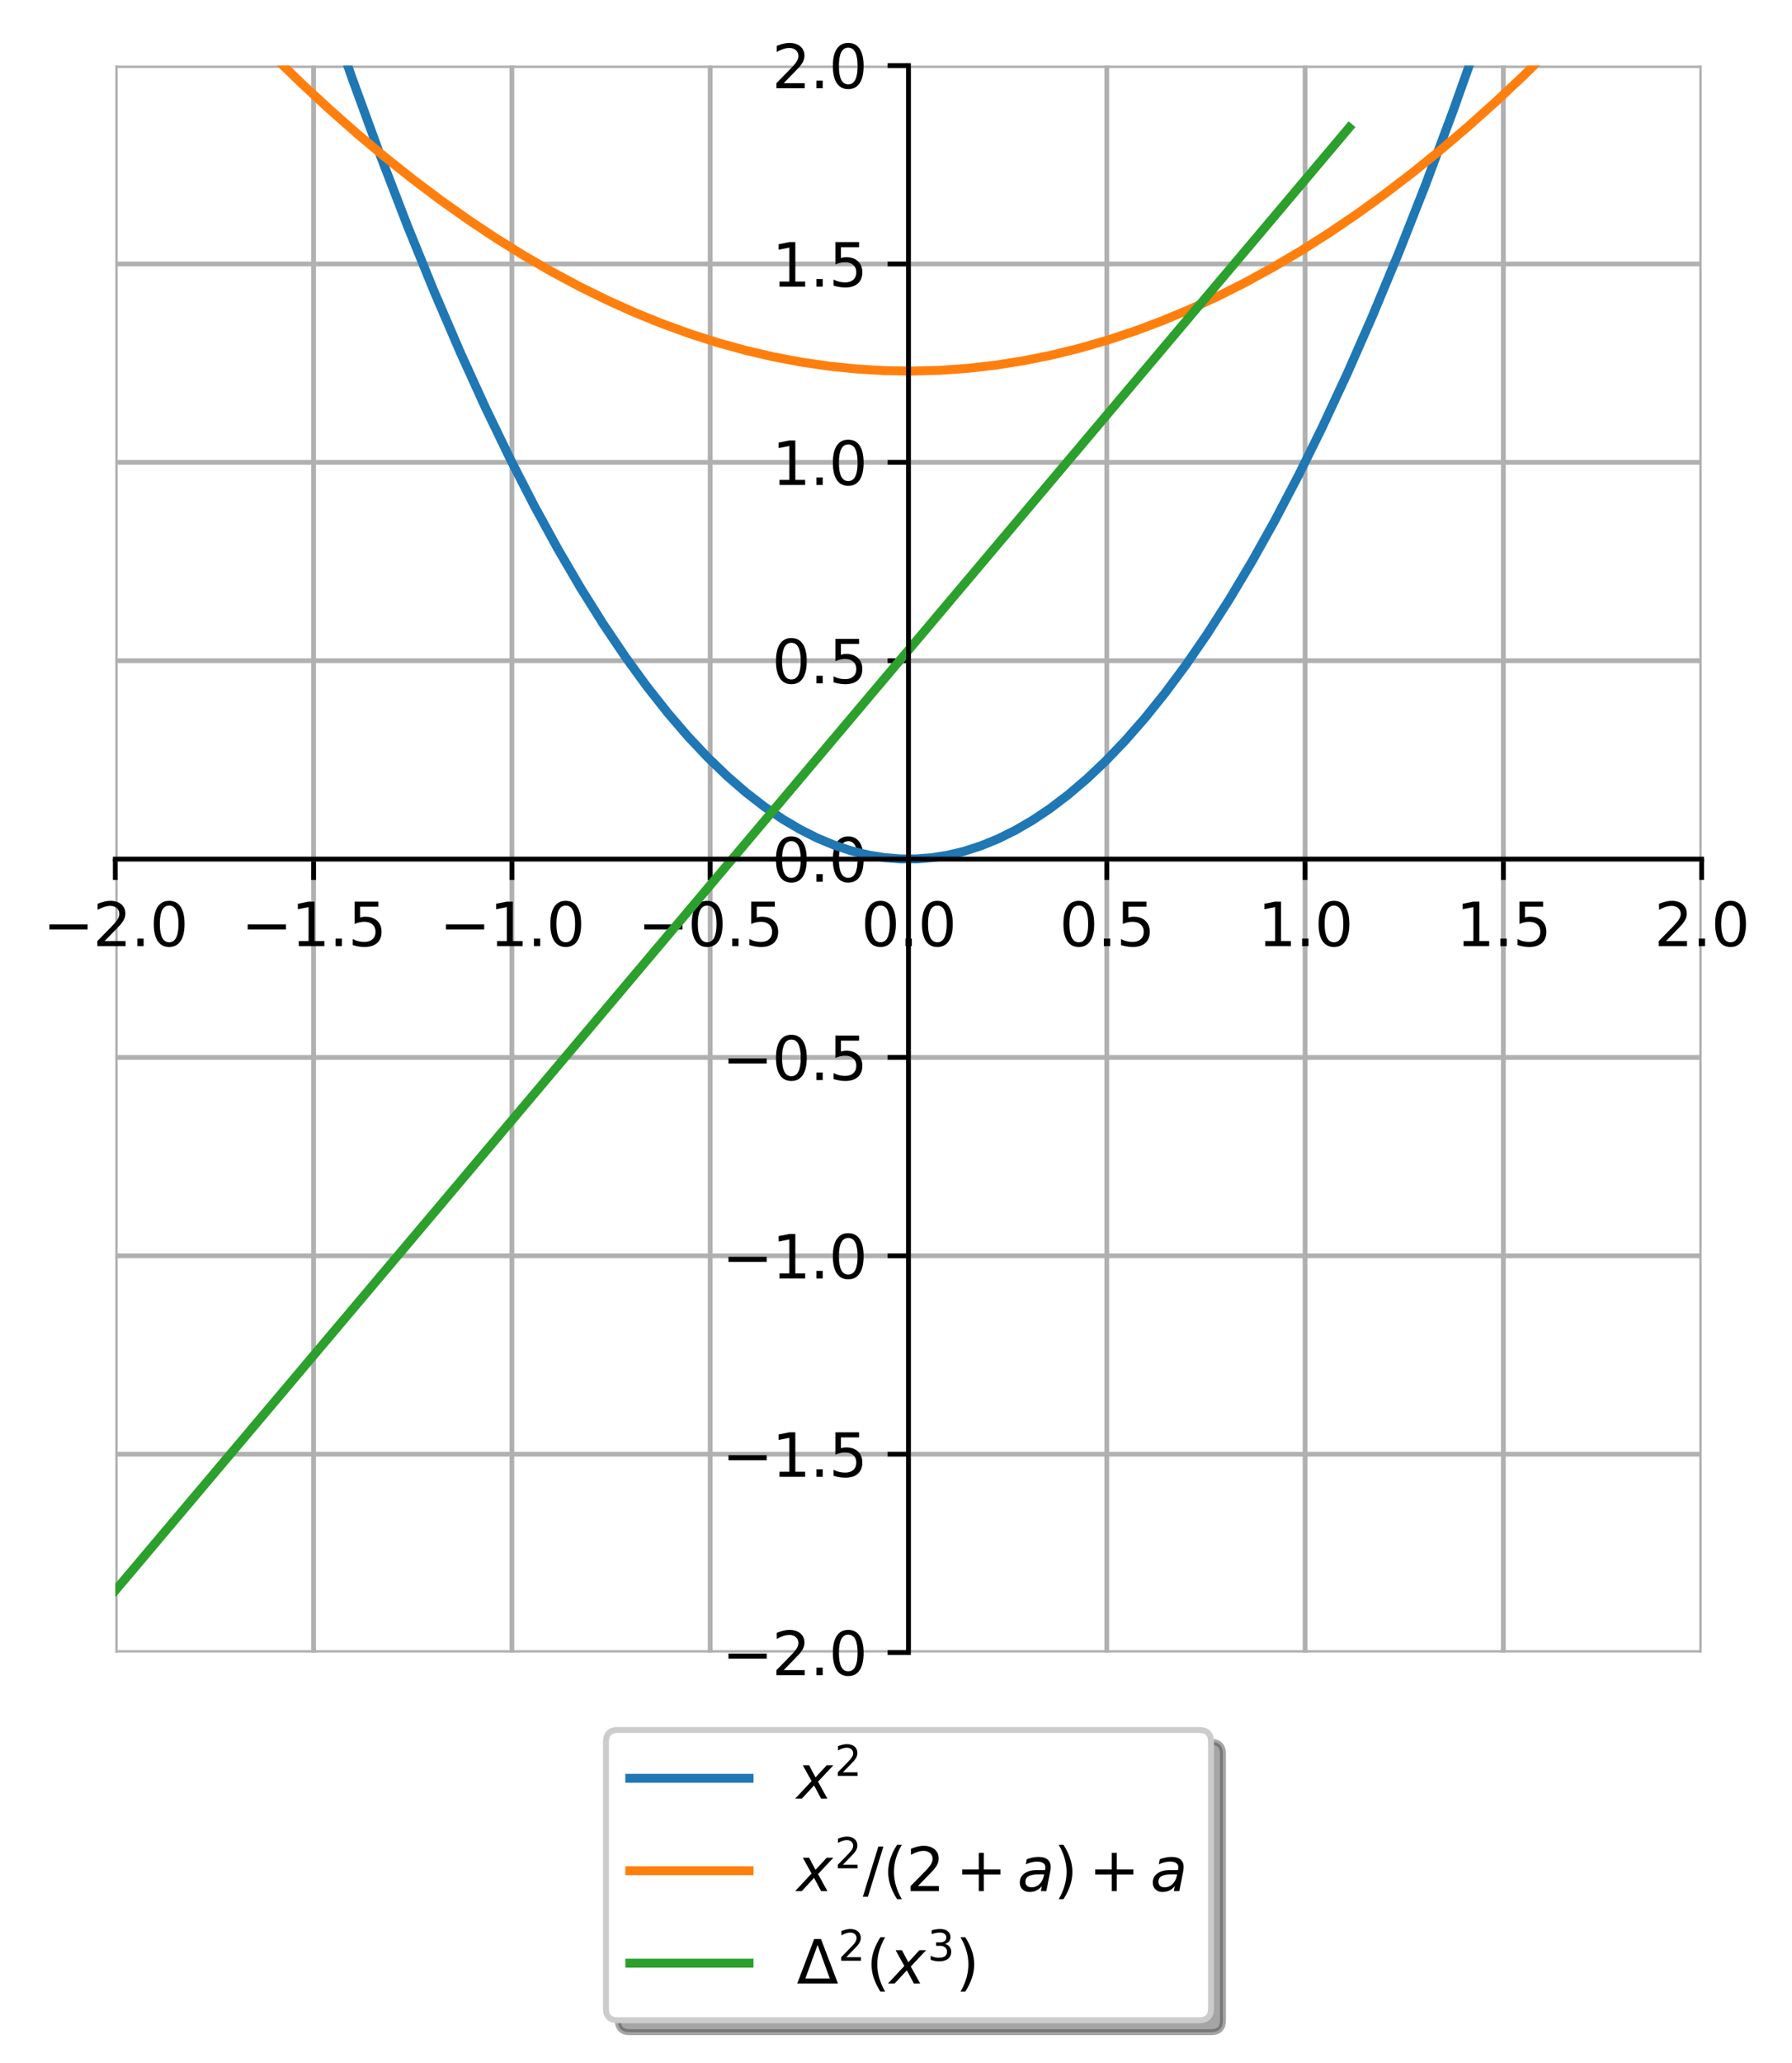 <?xml version="1.0" encoding="utf-8" standalone="no"?>
<!DOCTYPE svg PUBLIC "-//W3C//DTD SVG 1.1//EN"
  "http://www.w3.org/Graphics/SVG/1.1/DTD/svg11.dtd">
<svg xmlns:xlink="http://www.w3.org/1999/xlink" width="300.605pt" height="345.973pt" viewBox="0 0 300.605 345.973" xmlns="http://www.w3.org/2000/svg" version="1.1">
 <defs>
  <style type="text/css">*{stroke-linejoin: round; stroke-linecap: butt}</style>
 </defs>
 <g id="figure_1">
  <g id="patch_1">
   <path d="M 0 345.973 
L 300.605 345.973 
L 300.605 0 
L 0 0 
z
" style="fill: #ffffff"/>
  </g>
  <g id="axes_1">
   <g id="patch_2">
    <path d="M 19.341 277.111 
L 285.453 277.111 
L 285.453 10.999 
L 19.341 10.999 
z
" style="fill: #ffffff"/>
   </g>
   <g id="matplotlib.axis_1">
    <g id="xtick_1">
     <g id="line2d_1">
      <path d="M 19.341 277.111 
L 19.341 10.999 
" clip-path="url(#pbcb4365175)" style="fill: none; stroke: #b0b0b0; stroke-width: 0.8; stroke-linecap: square"/>
     </g>
     <g id="line2d_2">
      <defs>
       <path id="m890250fac4" d="M 0 0 
L 0 3.5 
" style="stroke: #000000; stroke-width: 0.8"/>
      </defs>
      <g>
       <use xlink:href="#m890250fac4" x="19.341" y="144.055" style="stroke: #000000; stroke-width: 0.8"/>
      </g>
     </g>
     <g id="text_1">
      <!-- −2.0 -->
      <g transform="translate(7.2 158.654) scale(0.1 -0.1)">
       <defs>
        <path id="DejaVuSans-2212" d="M 678 2272 
L 4684 2272 
L 4684 1741 
L 678 1741 
L 678 2272 
z
" transform="scale(0.016)"/>
        <path id="DejaVuSans-32" d="M 1228 531 
L 3431 531 
L 3431 0 
L 469 0 
L 469 531 
Q 828 903 1448 1529 
Q 2069 2156 2228 2338 
Q 2531 2678 2651 2914 
Q 2772 3150 2772 3378 
Q 2772 3750 2511 3984 
Q 2250 4219 1831 4219 
Q 1534 4219 1204 4116 
Q 875 4013 500 3803 
L 500 4441 
Q 881 4594 1212 4672 
Q 1544 4750 1819 4750 
Q 2544 4750 2975 4387 
Q 3406 4025 3406 3419 
Q 3406 3131 3298 2873 
Q 3191 2616 2906 2266 
Q 2828 2175 2409 1742 
Q 1991 1309 1228 531 
z
" transform="scale(0.016)"/>
        <path id="DejaVuSans-2e" d="M 684 794 
L 1344 794 
L 1344 0 
L 684 0 
L 684 794 
z
" transform="scale(0.016)"/>
        <path id="DejaVuSans-30" d="M 2034 4250 
Q 1547 4250 1301 3770 
Q 1056 3291 1056 2328 
Q 1056 1369 1301 889 
Q 1547 409 2034 409 
Q 2525 409 2770 889 
Q 3016 1369 3016 2328 
Q 3016 3291 2770 3770 
Q 2525 4250 2034 4250 
z
M 2034 4750 
Q 2819 4750 3233 4129 
Q 3647 3509 3647 2328 
Q 3647 1150 3233 529 
Q 2819 -91 2034 -91 
Q 1250 -91 836 529 
Q 422 1150 422 2328 
Q 422 3509 836 4129 
Q 1250 4750 2034 4750 
z
" transform="scale(0.016)"/>
       </defs>
       <use xlink:href="#DejaVuSans-2212"/>
       <use xlink:href="#DejaVuSans-32" x="83.789"/>
       <use xlink:href="#DejaVuSans-2e" x="147.412"/>
       <use xlink:href="#DejaVuSans-30" x="179.199"/>
      </g>
     </g>
    </g>
    <g id="xtick_2">
     <g id="line2d_3">
      <path d="M 52.605 277.111 
L 52.605 10.999 
" clip-path="url(#pbcb4365175)" style="fill: none; stroke: #b0b0b0; stroke-width: 0.8; stroke-linecap: square"/>
     </g>
     <g id="line2d_4">
      <g>
       <use xlink:href="#m890250fac4" x="52.605" y="144.055" style="stroke: #000000; stroke-width: 0.8"/>
      </g>
     </g>
     <g id="text_2">
      <!-- −1.5 -->
      <g transform="translate(40.464 158.654) scale(0.1 -0.1)">
       <defs>
        <path id="DejaVuSans-31" d="M 794 531 
L 1825 531 
L 1825 4091 
L 703 3866 
L 703 4441 
L 1819 4666 
L 2450 4666 
L 2450 531 
L 3481 531 
L 3481 0 
L 794 0 
L 794 531 
z
" transform="scale(0.016)"/>
        <path id="DejaVuSans-35" d="M 691 4666 
L 3169 4666 
L 3169 4134 
L 1269 4134 
L 1269 2991 
Q 1406 3038 1543 3061 
Q 1681 3084 1819 3084 
Q 2600 3084 3056 2656 
Q 3513 2228 3513 1497 
Q 3513 744 3044 326 
Q 2575 -91 1722 -91 
Q 1428 -91 1123 -41 
Q 819 9 494 109 
L 494 744 
Q 775 591 1075 516 
Q 1375 441 1709 441 
Q 2250 441 2565 725 
Q 2881 1009 2881 1497 
Q 2881 1984 2565 2268 
Q 2250 2553 1709 2553 
Q 1456 2553 1204 2497 
Q 953 2441 691 2322 
L 691 4666 
z
" transform="scale(0.016)"/>
       </defs>
       <use xlink:href="#DejaVuSans-2212"/>
       <use xlink:href="#DejaVuSans-31" x="83.789"/>
       <use xlink:href="#DejaVuSans-2e" x="147.412"/>
       <use xlink:href="#DejaVuSans-35" x="179.199"/>
      </g>
     </g>
    </g>
    <g id="xtick_3">
     <g id="line2d_5">
      <path d="M 85.869 277.111 
L 85.869 10.999 
" clip-path="url(#pbcb4365175)" style="fill: none; stroke: #b0b0b0; stroke-width: 0.8; stroke-linecap: square"/>
     </g>
     <g id="line2d_6">
      <g>
       <use xlink:href="#m890250fac4" x="85.869" y="144.055" style="stroke: #000000; stroke-width: 0.8"/>
      </g>
     </g>
     <g id="text_3">
      <!-- −1.0 -->
      <g transform="translate(73.728 158.654) scale(0.1 -0.1)">
       <use xlink:href="#DejaVuSans-2212"/>
       <use xlink:href="#DejaVuSans-31" x="83.789"/>
       <use xlink:href="#DejaVuSans-2e" x="147.412"/>
       <use xlink:href="#DejaVuSans-30" x="179.199"/>
      </g>
     </g>
    </g>
    <g id="xtick_4">
     <g id="line2d_7">
      <path d="M 119.133 277.111 
L 119.133 10.999 
" clip-path="url(#pbcb4365175)" style="fill: none; stroke: #b0b0b0; stroke-width: 0.8; stroke-linecap: square"/>
     </g>
     <g id="line2d_8">
      <g>
       <use xlink:href="#m890250fac4" x="119.133" y="144.055" style="stroke: #000000; stroke-width: 0.8"/>
      </g>
     </g>
     <g id="text_4">
      <!-- −0.5 -->
      <g transform="translate(106.992 158.654) scale(0.1 -0.1)">
       <use xlink:href="#DejaVuSans-2212"/>
       <use xlink:href="#DejaVuSans-30" x="83.789"/>
       <use xlink:href="#DejaVuSans-2e" x="147.412"/>
       <use xlink:href="#DejaVuSans-35" x="179.199"/>
      </g>
     </g>
    </g>
    <g id="xtick_5">
     <g id="line2d_9">
      <path d="M 152.397 277.111 
L 152.397 10.999 
" clip-path="url(#pbcb4365175)" style="fill: none; stroke: #b0b0b0; stroke-width: 0.8; stroke-linecap: square"/>
     </g>
     <g id="line2d_10">
      <g>
       <use xlink:href="#m890250fac4" x="152.397" y="144.055" style="stroke: #000000; stroke-width: 0.8"/>
      </g>
     </g>
     <g id="text_5">
      <!-- 0.0 -->
      <g transform="translate(144.446 158.654) scale(0.1 -0.1)">
       <use xlink:href="#DejaVuSans-30"/>
       <use xlink:href="#DejaVuSans-2e" x="63.623"/>
       <use xlink:href="#DejaVuSans-30" x="95.41"/>
      </g>
     </g>
    </g>
    <g id="xtick_6">
     <g id="line2d_11">
      <path d="M 185.661 277.111 
L 185.661 10.999 
" clip-path="url(#pbcb4365175)" style="fill: none; stroke: #b0b0b0; stroke-width: 0.8; stroke-linecap: square"/>
     </g>
     <g id="line2d_12">
      <g>
       <use xlink:href="#m890250fac4" x="185.661" y="144.055" style="stroke: #000000; stroke-width: 0.8"/>
      </g>
     </g>
     <g id="text_6">
      <!-- 0.5 -->
      <g transform="translate(177.71 158.654) scale(0.1 -0.1)">
       <use xlink:href="#DejaVuSans-30"/>
       <use xlink:href="#DejaVuSans-2e" x="63.623"/>
       <use xlink:href="#DejaVuSans-35" x="95.41"/>
      </g>
     </g>
    </g>
    <g id="xtick_7">
     <g id="line2d_13">
      <path d="M 218.925 277.111 
L 218.925 10.999 
" clip-path="url(#pbcb4365175)" style="fill: none; stroke: #b0b0b0; stroke-width: 0.8; stroke-linecap: square"/>
     </g>
     <g id="line2d_14">
      <g>
       <use xlink:href="#m890250fac4" x="218.925" y="144.055" style="stroke: #000000; stroke-width: 0.8"/>
      </g>
     </g>
     <g id="text_7">
      <!-- 1.0 -->
      <g transform="translate(210.974 158.654) scale(0.1 -0.1)">
       <use xlink:href="#DejaVuSans-31"/>
       <use xlink:href="#DejaVuSans-2e" x="63.623"/>
       <use xlink:href="#DejaVuSans-30" x="95.41"/>
      </g>
     </g>
    </g>
    <g id="xtick_8">
     <g id="line2d_15">
      <path d="M 252.189 277.111 
L 252.189 10.999 
" clip-path="url(#pbcb4365175)" style="fill: none; stroke: #b0b0b0; stroke-width: 0.8; stroke-linecap: square"/>
     </g>
     <g id="line2d_16">
      <g>
       <use xlink:href="#m890250fac4" x="252.189" y="144.055" style="stroke: #000000; stroke-width: 0.8"/>
      </g>
     </g>
     <g id="text_8">
      <!-- 1.5 -->
      <g transform="translate(244.238 158.654) scale(0.1 -0.1)">
       <use xlink:href="#DejaVuSans-31"/>
       <use xlink:href="#DejaVuSans-2e" x="63.623"/>
       <use xlink:href="#DejaVuSans-35" x="95.41"/>
      </g>
     </g>
    </g>
    <g id="xtick_9">
     <g id="line2d_17">
      <path d="M 285.453 277.111 
L 285.453 10.999 
" clip-path="url(#pbcb4365175)" style="fill: none; stroke: #b0b0b0; stroke-width: 0.8; stroke-linecap: square"/>
     </g>
     <g id="line2d_18">
      <g>
       <use xlink:href="#m890250fac4" x="285.453" y="144.055" style="stroke: #000000; stroke-width: 0.8"/>
      </g>
     </g>
     <g id="text_9">
      <!-- 2.0 -->
      <g transform="translate(277.502 158.654) scale(0.1 -0.1)">
       <use xlink:href="#DejaVuSans-32"/>
       <use xlink:href="#DejaVuSans-2e" x="63.623"/>
       <use xlink:href="#DejaVuSans-30" x="95.41"/>
      </g>
     </g>
    </g>
   </g>
   <g id="matplotlib.axis_2">
    <g id="ytick_1">
     <g id="line2d_19">
      <path d="M 19.341 277.111 
L 285.453 277.111 
" clip-path="url(#pbcb4365175)" style="fill: none; stroke: #b0b0b0; stroke-width: 0.8; stroke-linecap: square"/>
     </g>
     <g id="line2d_20">
      <defs>
       <path id="m3766ff7a01" d="M 0 0 
L -3.5 0 
" style="stroke: #000000; stroke-width: 0.8"/>
      </defs>
      <g>
       <use xlink:href="#m3766ff7a01" x="152.397" y="277.111" style="stroke: #000000; stroke-width: 0.8"/>
      </g>
     </g>
     <g id="text_10">
      <!-- −2.0 -->
      <g transform="translate(121.115 280.91) scale(0.1 -0.1)">
       <use xlink:href="#DejaVuSans-2212"/>
       <use xlink:href="#DejaVuSans-32" x="83.789"/>
       <use xlink:href="#DejaVuSans-2e" x="147.412"/>
       <use xlink:href="#DejaVuSans-30" x="179.199"/>
      </g>
     </g>
    </g>
    <g id="ytick_2">
     <g id="line2d_21">
      <path d="M 19.341 243.847 
L 285.453 243.847 
" clip-path="url(#pbcb4365175)" style="fill: none; stroke: #b0b0b0; stroke-width: 0.8; stroke-linecap: square"/>
     </g>
     <g id="line2d_22">
      <g>
       <use xlink:href="#m3766ff7a01" x="152.397" y="243.847" style="stroke: #000000; stroke-width: 0.8"/>
      </g>
     </g>
     <g id="text_11">
      <!-- −1.5 -->
      <g transform="translate(121.115 247.646) scale(0.1 -0.1)">
       <use xlink:href="#DejaVuSans-2212"/>
       <use xlink:href="#DejaVuSans-31" x="83.789"/>
       <use xlink:href="#DejaVuSans-2e" x="147.412"/>
       <use xlink:href="#DejaVuSans-35" x="179.199"/>
      </g>
     </g>
    </g>
    <g id="ytick_3">
     <g id="line2d_23">
      <path d="M 19.341 210.583 
L 285.453 210.583 
" clip-path="url(#pbcb4365175)" style="fill: none; stroke: #b0b0b0; stroke-width: 0.8; stroke-linecap: square"/>
     </g>
     <g id="line2d_24">
      <g>
       <use xlink:href="#m3766ff7a01" x="152.397" y="210.583" style="stroke: #000000; stroke-width: 0.8"/>
      </g>
     </g>
     <g id="text_12">
      <!-- −1.0 -->
      <g transform="translate(121.115 214.382) scale(0.1 -0.1)">
       <use xlink:href="#DejaVuSans-2212"/>
       <use xlink:href="#DejaVuSans-31" x="83.789"/>
       <use xlink:href="#DejaVuSans-2e" x="147.412"/>
       <use xlink:href="#DejaVuSans-30" x="179.199"/>
      </g>
     </g>
    </g>
    <g id="ytick_4">
     <g id="line2d_25">
      <path d="M 19.341 177.319 
L 285.453 177.319 
" clip-path="url(#pbcb4365175)" style="fill: none; stroke: #b0b0b0; stroke-width: 0.8; stroke-linecap: square"/>
     </g>
     <g id="line2d_26">
      <g>
       <use xlink:href="#m3766ff7a01" x="152.397" y="177.319" style="stroke: #000000; stroke-width: 0.8"/>
      </g>
     </g>
     <g id="text_13">
      <!-- −0.5 -->
      <g transform="translate(121.115 181.118) scale(0.1 -0.1)">
       <use xlink:href="#DejaVuSans-2212"/>
       <use xlink:href="#DejaVuSans-30" x="83.789"/>
       <use xlink:href="#DejaVuSans-2e" x="147.412"/>
       <use xlink:href="#DejaVuSans-35" x="179.199"/>
      </g>
     </g>
    </g>
    <g id="ytick_5">
     <g id="line2d_27">
      <path d="M 19.341 144.055 
L 285.453 144.055 
" clip-path="url(#pbcb4365175)" style="fill: none; stroke: #b0b0b0; stroke-width: 0.8; stroke-linecap: square"/>
     </g>
     <g id="line2d_28">
      <g>
       <use xlink:href="#m3766ff7a01" x="152.397" y="144.055" style="stroke: #000000; stroke-width: 0.8"/>
      </g>
     </g>
     <g id="text_14">
      <!-- 0.0 -->
      <g transform="translate(129.494 147.854) scale(0.1 -0.1)">
       <use xlink:href="#DejaVuSans-30"/>
       <use xlink:href="#DejaVuSans-2e" x="63.623"/>
       <use xlink:href="#DejaVuSans-30" x="95.41"/>
      </g>
     </g>
    </g>
    <g id="ytick_6">
     <g id="line2d_29">
      <path d="M 19.341 110.791 
L 285.453 110.791 
" clip-path="url(#pbcb4365175)" style="fill: none; stroke: #b0b0b0; stroke-width: 0.8; stroke-linecap: square"/>
     </g>
     <g id="line2d_30">
      <g>
       <use xlink:href="#m3766ff7a01" x="152.397" y="110.791" style="stroke: #000000; stroke-width: 0.8"/>
      </g>
     </g>
     <g id="text_15">
      <!-- 0.5 -->
      <g transform="translate(129.494 114.59) scale(0.1 -0.1)">
       <use xlink:href="#DejaVuSans-30"/>
       <use xlink:href="#DejaVuSans-2e" x="63.623"/>
       <use xlink:href="#DejaVuSans-35" x="95.41"/>
      </g>
     </g>
    </g>
    <g id="ytick_7">
     <g id="line2d_31">
      <path d="M 19.341 77.527 
L 285.453 77.527 
" clip-path="url(#pbcb4365175)" style="fill: none; stroke: #b0b0b0; stroke-width: 0.8; stroke-linecap: square"/>
     </g>
     <g id="line2d_32">
      <g>
       <use xlink:href="#m3766ff7a01" x="152.397" y="77.527" style="stroke: #000000; stroke-width: 0.8"/>
      </g>
     </g>
     <g id="text_16">
      <!-- 1.0 -->
      <g transform="translate(129.494 81.326) scale(0.1 -0.1)">
       <use xlink:href="#DejaVuSans-31"/>
       <use xlink:href="#DejaVuSans-2e" x="63.623"/>
       <use xlink:href="#DejaVuSans-30" x="95.41"/>
      </g>
     </g>
    </g>
    <g id="ytick_8">
     <g id="line2d_33">
      <path d="M 19.341 44.263 
L 285.453 44.263 
" clip-path="url(#pbcb4365175)" style="fill: none; stroke: #b0b0b0; stroke-width: 0.8; stroke-linecap: square"/>
     </g>
     <g id="line2d_34">
      <g>
       <use xlink:href="#m3766ff7a01" x="152.397" y="44.263" style="stroke: #000000; stroke-width: 0.8"/>
      </g>
     </g>
     <g id="text_17">
      <!-- 1.5 -->
      <g transform="translate(129.494 48.062) scale(0.1 -0.1)">
       <use xlink:href="#DejaVuSans-31"/>
       <use xlink:href="#DejaVuSans-2e" x="63.623"/>
       <use xlink:href="#DejaVuSans-35" x="95.41"/>
      </g>
     </g>
    </g>
    <g id="ytick_9">
     <g id="line2d_35">
      <path d="M 19.341 10.999 
L 285.453 10.999 
" clip-path="url(#pbcb4365175)" style="fill: none; stroke: #b0b0b0; stroke-width: 0.8; stroke-linecap: square"/>
     </g>
     <g id="line2d_36">
      <g>
       <use xlink:href="#m3766ff7a01" x="152.397" y="10.999" style="stroke: #000000; stroke-width: 0.8"/>
      </g>
     </g>
     <g id="text_18">
      <!-- 2.0 -->
      <g transform="translate(129.494 14.798) scale(0.1 -0.1)">
       <use xlink:href="#DejaVuSans-32"/>
       <use xlink:href="#DejaVuSans-2e" x="63.623"/>
       <use xlink:href="#DejaVuSans-30" x="95.41"/>
      </g>
     </g>
    </g>
   </g>
   <g id="line2d_37">
    <path d="M 54.162 -1 
L 59.036 13.039 
L 63.693 25.783 
L 68.35 37.876 
L 72.786 48.786 
L 77.221 59.106 
L 81.434 68.361 
L 85.648 77.083 
L 89.639 84.853 
L 93.631 92.145 
L 97.401 98.591 
L 101.171 104.611 
L 104.941 110.203 
L 108.489 115.076 
L 112.037 119.57 
L 115.363 123.44 
L 118.69 126.977 
L 122.016 130.181 
L 125.121 132.872 
L 128.226 135.273 
L 131.33 137.384 
L 134.213 139.085 
L 137.096 140.536 
L 139.979 141.737 
L 142.862 142.688 
L 145.745 143.39 
L 148.406 143.816 
L 151.067 144.029 
L 153.728 144.029 
L 156.389 143.816 
L 159.05 143.39 
L 161.711 142.751 
L 164.594 141.819 
L 167.477 140.637 
L 170.36 139.205 
L 173.243 137.524 
L 176.126 135.592 
L 179.23 133.233 
L 182.335 130.583 
L 185.44 127.644 
L 188.766 124.174 
L 192.092 120.371 
L 195.419 116.235 
L 198.967 111.456 
L 202.515 106.3 
L 206.285 100.406 
L 210.055 94.085 
L 213.825 87.337 
L 217.817 79.726 
L 221.808 71.637 
L 226.022 62.578 
L 230.235 52.985 
L 234.67 42.311 
L 239.106 31.046 
L 243.763 18.58 
L 248.419 5.463 
L 250.633 -1 
L 250.633 -1 
" clip-path="url(#pbcb4365175)" style="fill: none; stroke: #1f77b4; stroke-width: 1.5; stroke-linecap: square"/>
   </g>
   <g id="line2d_38">
    <path d="M 35.85 -1 
L 36.639 -0.133 
L 41.296 4.783 
L 45.953 9.498 
L 50.61 14.01 
L 55.267 18.321 
L 59.923 22.43 
L 64.58 26.338 
L 69.237 30.043 
L 73.894 33.547 
L 78.551 36.848 
L 83.208 39.948 
L 87.865 42.846 
L 92.522 45.542 
L 97.179 48.037 
L 101.836 50.329 
L 106.493 52.42 
L 111.15 54.308 
L 115.807 55.995 
L 120.464 57.48 
L 125.121 58.763 
L 129.778 59.845 
L 134.435 60.724 
L 139.092 61.402 
L 143.749 61.878 
L 148.406 62.152 
L 153.063 62.224 
L 157.72 62.094 
L 162.377 61.762 
L 167.034 61.229 
L 171.691 60.494 
L 176.347 59.556 
L 181.004 58.417 
L 185.661 57.077 
L 190.318 55.534 
L 194.975 53.789 
L 199.632 51.843 
L 204.289 49.695 
L 208.946 47.345 
L 213.603 44.793 
L 218.26 42.039 
L 222.917 39.083 
L 227.574 35.926 
L 232.231 32.566 
L 236.888 29.005 
L 241.545 25.242 
L 246.202 21.277 
L 250.859 17.11 
L 255.516 12.742 
L 260.173 8.171 
L 264.83 3.399 
L 268.948 -1 
" clip-path="url(#pbcb4365175)" style="fill: none; stroke: #ff7f0e; stroke-width: 1.5; stroke-linecap: square"/>
   </g>
   <g id="line2d_39">
    <path d="M 19.341 266.708 
L 48.909 231.664 
L 78.477 196.621 
L 108.045 161.577 
L 137.613 126.533 
L 167.181 91.49 
L 196.749 56.446 
L 226.317 21.403 
" clip-path="url(#pbcb4365175)" style="fill: none; stroke: #2ca02c; stroke-width: 1.5; stroke-linecap: square"/>
   </g>
   <g id="patch_3">
    <path d="M 152.397 277.111 
L 152.397 10.999 
" style="fill: none; stroke: #000000; stroke-width: 0.8; stroke-linejoin: miter; stroke-linecap: square"/>
   </g>
   <g id="patch_4">
    <path d="M 285.453 277.111 
L 285.453 10.999 
" style="fill: none"/>
   </g>
   <g id="patch_5">
    <path d="M 19.341 144.055 
L 285.453 144.055 
" style="fill: none; stroke: #000000; stroke-width: 0.8; stroke-linejoin: miter; stroke-linecap: square"/>
   </g>
   <g id="patch_6">
    <path d="M 19.341 10.999 
L 285.453 10.999 
" style="fill: none"/>
   </g>
   <g id="legend_1">
    <g id="patch_7">
     <path d="M 105.647 340.773 
L 203.147 340.773 
Q 205.147 340.773 205.147 338.773 
L 205.147 294.095 
Q 205.147 292.095 203.147 292.095 
L 105.647 292.095 
Q 103.647 292.095 103.647 294.095 
L 103.647 338.773 
Q 103.647 340.773 105.647 340.773 
z
" style="fill: #4d4d4d; opacity: 0.5; stroke: #4d4d4d; stroke-linejoin: miter"/>
    </g>
    <g id="patch_8">
     <path d="M 103.647 338.773 
L 201.147 338.773 
Q 203.147 338.773 203.147 336.773 
L 203.147 292.095 
Q 203.147 290.095 201.147 290.095 
L 103.647 290.095 
Q 101.647 290.095 101.647 292.095 
L 101.647 336.773 
Q 101.647 338.773 103.647 338.773 
z
" style="fill: #ffffff; stroke: #cccccc; stroke-linejoin: miter"/>
    </g>
    <g id="line2d_40">
     <path d="M 105.647 298.193 
L 115.647 298.193 
L 125.647 298.193 
" style="fill: none; stroke: #1f77b4; stroke-width: 1.5; stroke-linecap: square"/>
    </g>
    <g id="text_19">
     <!-- $x^2$ -->
     <g transform="translate(133.647 301.693) scale(0.1 -0.1)">
      <defs>
       <path id="DejaVuSans-Oblique-78" d="M 3841 3500 
L 2234 1784 
L 3219 0 
L 2559 0 
L 1819 1388 
L 531 0 
L -166 0 
L 1556 1844 
L 641 3500 
L 1300 3500 
L 1972 2234 
L 3144 3500 
L 3841 3500 
z
" transform="scale(0.016)"/>
      </defs>
      <use xlink:href="#DejaVuSans-Oblique-78" transform="translate(0 0.766)"/>
      <use xlink:href="#DejaVuSans-32" transform="translate(63.646 39.047) scale(0.7)"/>
     </g>
    </g>
    <g id="line2d_41">
     <path d="M 105.647 313.693 
L 115.647 313.693 
L 125.647 313.693 
" style="fill: none; stroke: #ff7f0e; stroke-width: 1.5; stroke-linecap: square"/>
    </g>
    <g id="text_20">
     <!-- $x^2/(2 + a) + a$ -->
     <g transform="translate(133.647 317.193) scale(0.1 -0.1)">
      <defs>
       <path id="DejaVuSans-2f" d="M 1625 4666 
L 2156 4666 
L 531 -594 
L 0 -594 
L 1625 4666 
z
" transform="scale(0.016)"/>
       <path id="DejaVuSans-28" d="M 1984 4856 
Q 1566 4138 1362 3434 
Q 1159 2731 1159 2009 
Q 1159 1288 1364 580 
Q 1569 -128 1984 -844 
L 1484 -844 
Q 1016 -109 783 600 
Q 550 1309 550 2009 
Q 550 2706 781 3412 
Q 1013 4119 1484 4856 
L 1984 4856 
z
" transform="scale(0.016)"/>
       <path id="DejaVuSans-2b" d="M 2944 4013 
L 2944 2272 
L 4684 2272 
L 4684 1741 
L 2944 1741 
L 2944 0 
L 2419 0 
L 2419 1741 
L 678 1741 
L 678 2272 
L 2419 2272 
L 2419 4013 
L 2944 4013 
z
" transform="scale(0.016)"/>
       <path id="DejaVuSans-Oblique-61" d="M 3438 1997 
L 3047 0 
L 2472 0 
L 2578 531 
Q 2325 219 2001 64 
Q 1678 -91 1281 -91 
Q 834 -91 548 182 
Q 263 456 263 884 
Q 263 1497 752 1853 
Q 1241 2209 2100 2209 
L 2900 2209 
L 2931 2363 
Q 2938 2388 2941 2417 
Q 2944 2447 2944 2509 
Q 2944 2788 2717 2942 
Q 2491 3097 2081 3097 
Q 1800 3097 1504 3025 
Q 1209 2953 897 2809 
L 997 3341 
Q 1322 3463 1633 3523 
Q 1944 3584 2234 3584 
Q 2853 3584 3176 3315 
Q 3500 3047 3500 2534 
Q 3500 2431 3484 2292 
Q 3469 2153 3438 1997 
z
M 2816 1759 
L 2241 1759 
Q 1534 1759 1195 1570 
Q 856 1381 856 984 
Q 856 709 1029 553 
Q 1203 397 1509 397 
Q 1978 397 2328 733 
Q 2678 1069 2791 1631 
L 2816 1759 
z
" transform="scale(0.016)"/>
       <path id="DejaVuSans-29" d="M 513 4856 
L 1013 4856 
Q 1481 4119 1714 3412 
Q 1947 2706 1947 2009 
Q 1947 1309 1714 600 
Q 1481 -109 1013 -844 
L 513 -844 
Q 928 -128 1133 580 
Q 1338 1288 1338 2009 
Q 1338 2731 1133 3434 
Q 928 4138 513 4856 
z
" transform="scale(0.016)"/>
      </defs>
      <use xlink:href="#DejaVuSans-Oblique-78" transform="translate(0 0.766)"/>
      <use xlink:href="#DejaVuSans-32" transform="translate(63.646 39.047) scale(0.7)"/>
      <use xlink:href="#DejaVuSans-2f" transform="translate(110.916 0.766)"/>
      <use xlink:href="#DejaVuSans-28" transform="translate(144.608 0.766)"/>
      <use xlink:href="#DejaVuSans-32" transform="translate(183.621 0.766)"/>
      <use xlink:href="#DejaVuSans-2b" transform="translate(266.727 0.766)"/>
      <use xlink:href="#DejaVuSans-Oblique-61" transform="translate(369.998 0.766)"/>
      <use xlink:href="#DejaVuSans-29" transform="translate(431.278 0.766)"/>
      <use xlink:href="#DejaVuSans-2b" transform="translate(489.774 0.766)"/>
      <use xlink:href="#DejaVuSans-Oblique-61" transform="translate(593.045 0.766)"/>
     </g>
    </g>
    <g id="line2d_42">
     <path d="M 105.647 329.193 
L 115.647 329.193 
L 125.647 329.193 
" style="fill: none; stroke: #2ca02c; stroke-width: 1.5; stroke-linecap: square"/>
    </g>
    <g id="text_21">
     <!-- $\Delta^2\left(x^3\right)$ -->
     <g transform="translate(133.647 332.693) scale(0.1 -0.1)">
      <defs>
       <path id="DejaVuSans-394" d="M 2188 4044 
L 906 525 
L 3472 525 
L 2188 4044 
z
M 50 0 
L 1831 4666 
L 2547 4666 
L 4325 0 
L 50 0 
z
" transform="scale(0.016)"/>
       <path id="DejaVuSans-33" d="M 2597 2516 
Q 3050 2419 3304 2112 
Q 3559 1806 3559 1356 
Q 3559 666 3084 287 
Q 2609 -91 1734 -91 
Q 1441 -91 1130 -33 
Q 819 25 488 141 
L 488 750 
Q 750 597 1062 519 
Q 1375 441 1716 441 
Q 2309 441 2620 675 
Q 2931 909 2931 1356 
Q 2931 1769 2642 2001 
Q 2353 2234 1838 2234 
L 1294 2234 
L 1294 2753 
L 1863 2753 
Q 2328 2753 2575 2939 
Q 2822 3125 2822 3475 
Q 2822 3834 2567 4026 
Q 2313 4219 1838 4219 
Q 1578 4219 1281 4162 
Q 984 4106 628 3988 
L 628 4550 
Q 988 4650 1302 4700 
Q 1616 4750 1894 4750 
Q 2613 4750 3031 4423 
Q 3450 4097 3450 3541 
Q 3450 3153 3228 2886 
Q 3006 2619 2597 2516 
z
" transform="scale(0.016)"/>
      </defs>
      <use xlink:href="#DejaVuSans-394" transform="translate(0 0.766)"/>
      <use xlink:href="#DejaVuSans-32" transform="translate(69.365 39.047) scale(0.7)"/>
      <use xlink:href="#DejaVuSans-28" transform="translate(116.636 0.766)"/>
      <use xlink:href="#DejaVuSans-Oblique-78" transform="translate(155.649 0.766)"/>
      <use xlink:href="#DejaVuSans-33" transform="translate(219.295 39.047) scale(0.7)"/>
      <use xlink:href="#DejaVuSans-29" transform="translate(266.566 0.766)"/>
     </g>
    </g>
   </g>
  </g>
 </g>
 <defs>
  <clipPath id="pbcb4365175">
   <rect x="19.341" y="10.999" width="266.112" height="266.112"/>
  </clipPath>
 </defs>
</svg>
